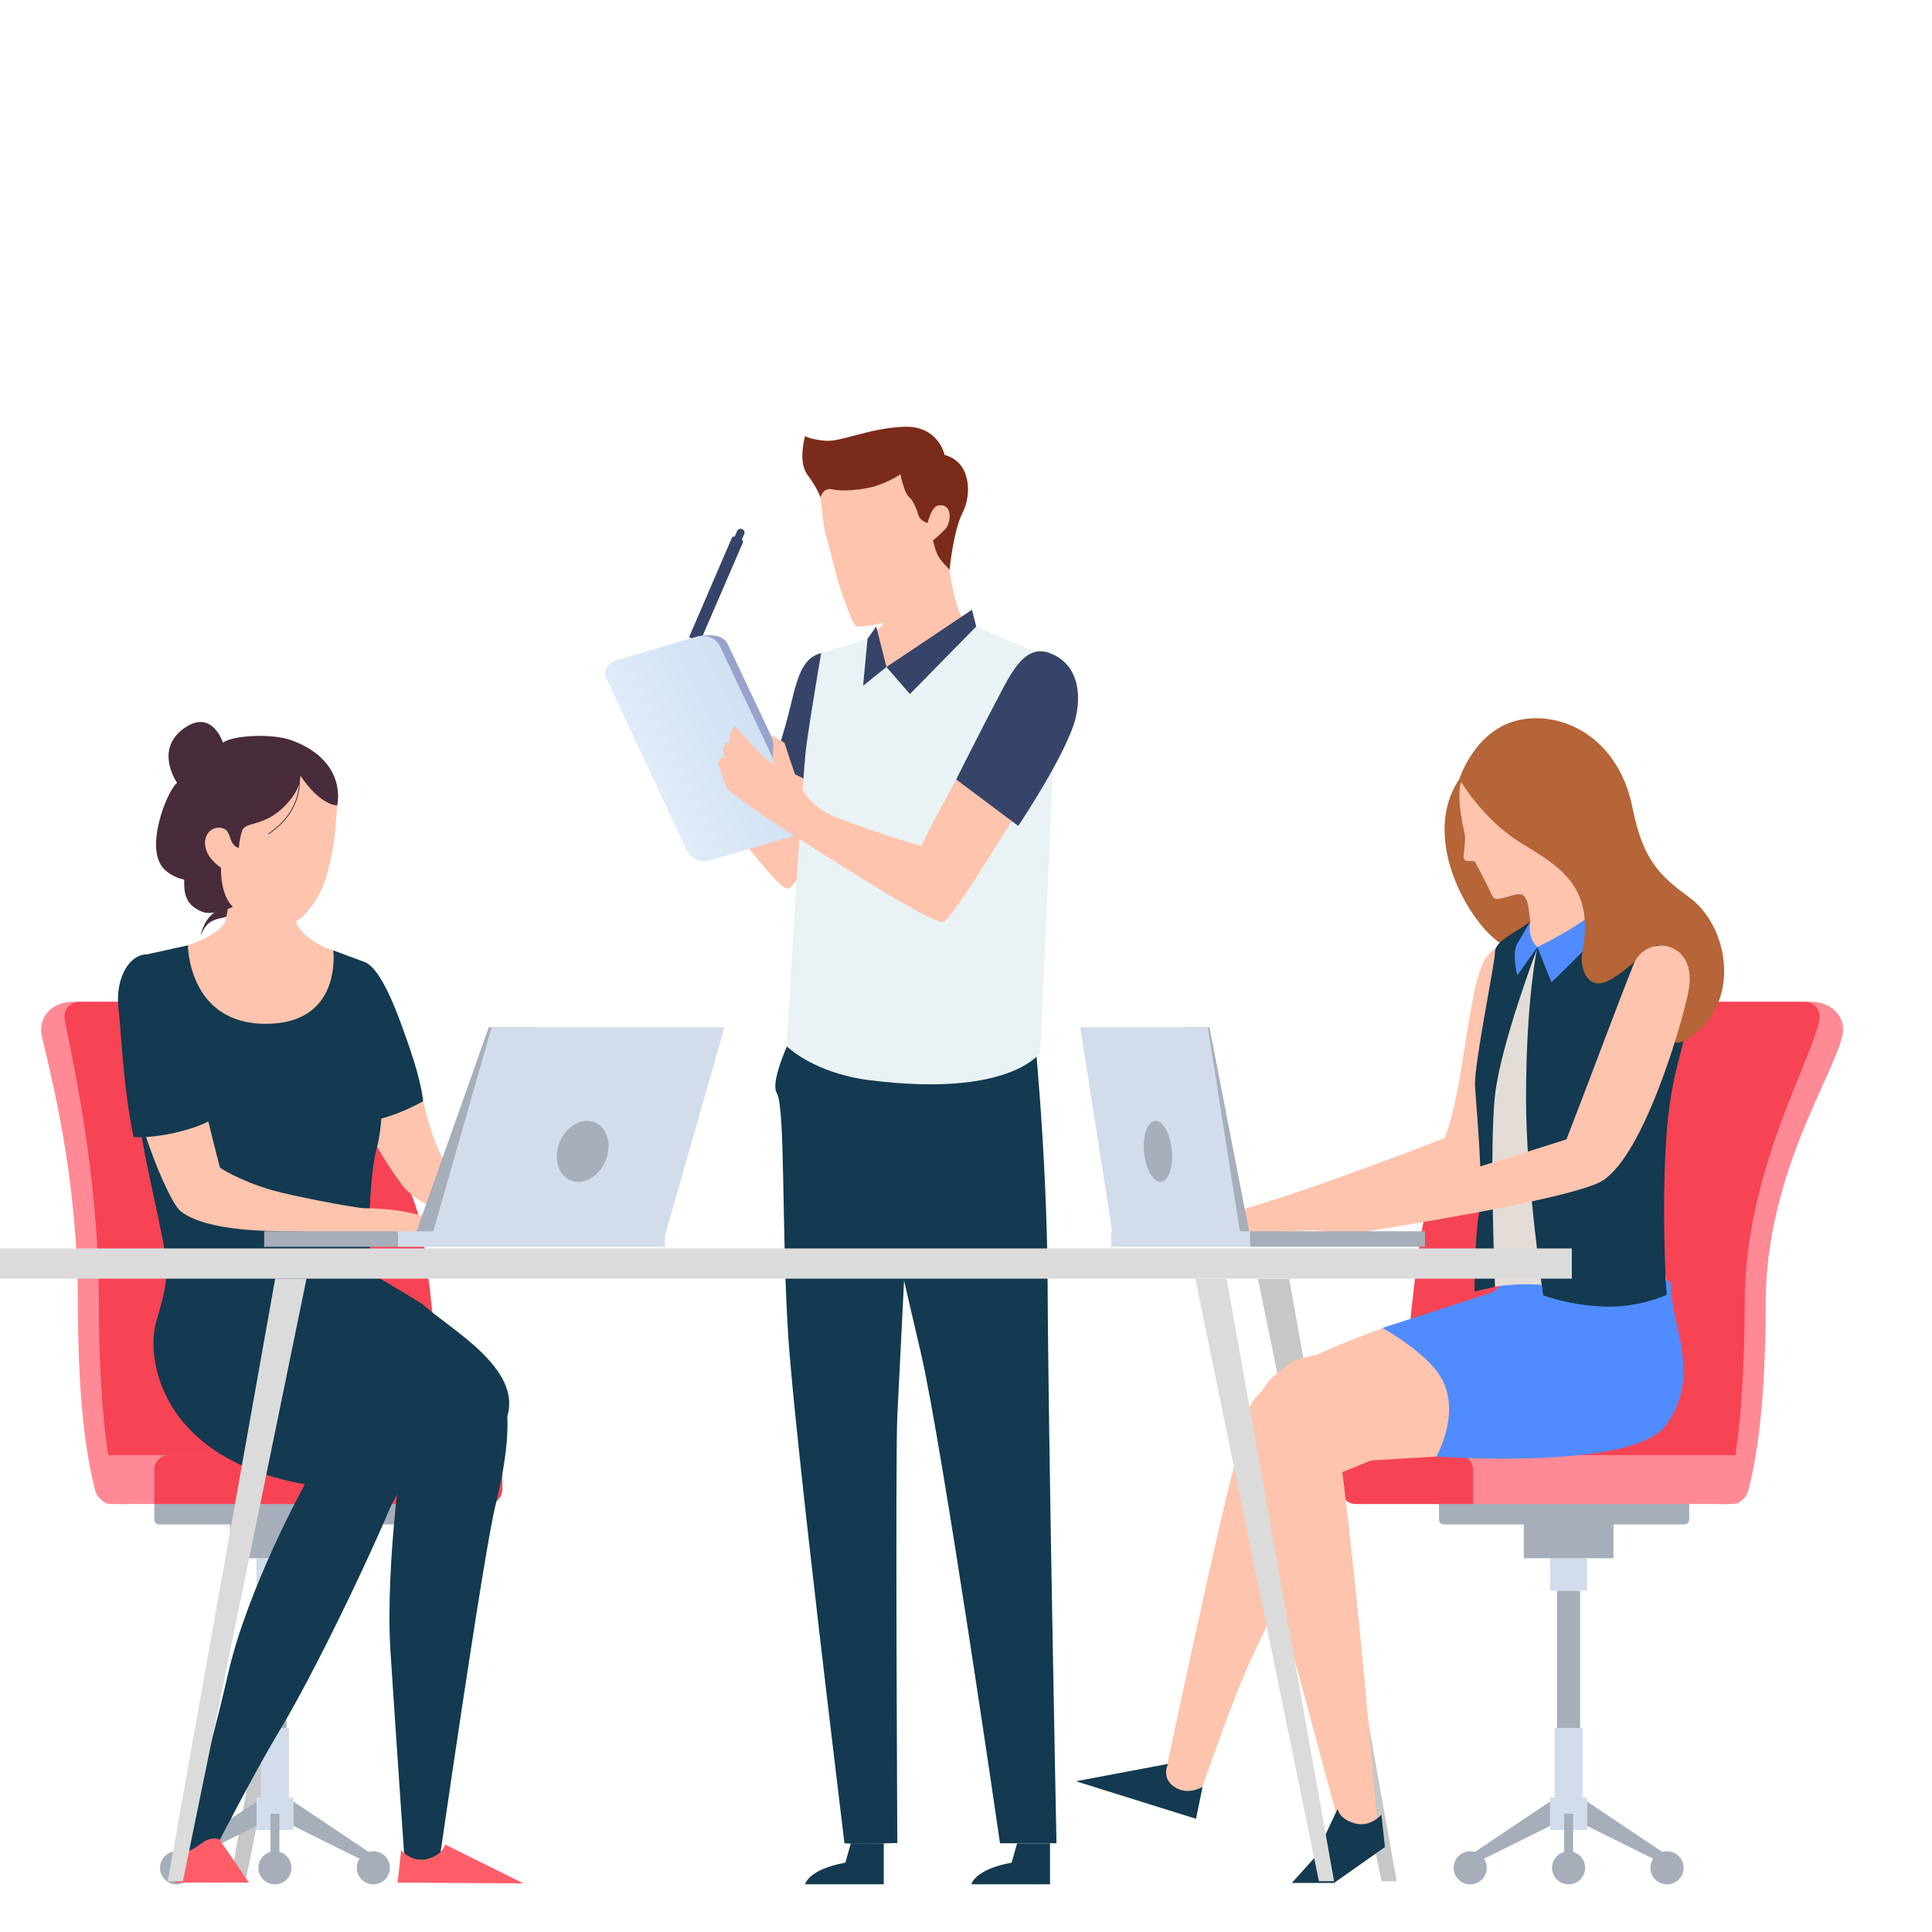 <?xml version="1.0" encoding="utf-8"?>
<!-- Generator: Adobe Illustrator 16.0.0, SVG Export Plug-In . SVG Version: 6.00 Build 0)  -->
<!DOCTYPE svg PUBLIC "-//W3C//DTD SVG 1.1//EN" "http://www.w3.org/Graphics/SVG/1.1/DTD/svg11.dtd">
<svg version="1.1" id="katman_1" xmlns="http://www.w3.org/2000/svg" xmlns:xlink="http://www.w3.org/1999/xlink" x="0px" y="0px"
	 width="600px" height="600px" viewBox="0 0 600 600" enable-background="new 0 0 600 600" xml:space="preserve">
<g>
	<g>
		<g>
			<g>
				<polygon fill="#C7C7C7" points="71.529,584.225 76.237,584.225 114.622,397.098 104.899,397.098 				"/>
				<polygon fill="#C7C7C7" points="433.741,584.225 429.035,584.225 390.647,397.098 400.37,397.098 				"/>
			</g>
			<g>
				<path fill="#482C3B" d="M65.325,284.456c-1.561,1.673-2.514,3.842-3.042,6.069c0.74-1.629,1.634-3.294,3.145-4.252
					c1.934-1.228,4.502-1.059,6.449-2.265c1.821-1.129,2.755-3.229,3.584-5.203c-1.589,1.185-3.054,2.378-4.981,2.886
					C68.48,282.218,66.773,282.901,65.325,284.456z"/>
				<g>
					<g>
						<g>
							<rect x="81.813" y="494.005" fill="#A6AEBA" width="7.147" height="69.26"/>
							<rect x="79.643" y="483.922" fill="#D2DCEB" width="11.489" height="10.083"/>
							<rect x="81.048" y="536.608" fill="#D2DCEB" width="8.677" height="21.615"/>
							<rect x="79.643" y="558.224" fill="#D2DCEB" width="11.489" height="10.082"/>
							<rect x="71.461" y="464.831" fill="#A6AEBA" width="27.854" height="19.091"/>
							<path fill="#A6AEBA" d="M49.411,473.42h74.736c0.82,0,1.483-0.664,1.483-1.483v-11.329c0-0.817-0.664-1.48-1.483-1.48H49.411
								c-0.82,0-1.483,0.663-1.483,1.48v11.329C47.928,472.756,48.591,473.42,49.411,473.42z"/>
							<polygon fill="#A6AEBA" points="57.706,577.938 79.643,567.063 79.643,559.479 54.827,576.112 							"/>
							<circle fill="#A6AEBA" cx="54.827" cy="580.07" r="5.14"/>
							<circle fill="#A6AEBA" cx="85.387" cy="580.07" r="5.14"/>
							<polygon fill="#A6AEBA" points="113.067,577.938 91.131,567.063 91.131,559.479 115.948,576.112 							"/>
							<circle fill="#A6AEBA" cx="115.947" cy="580.07" r="5.14"/>
							<rect x="83.996" y="563.265" fill="#A6AEBA" width="2.783" height="16.74"/>
						</g>
					</g>
					<path fill="#FF8A95" d="M35.008,466.954c-2.571,0.083-4.859-1.636-5.465-4.135c-1.878-7.74-5.289-22.191-5.365-58.304
						c-0.085-39.847-8.366-70.147-11.218-82.92c-0.792-3.542,0.807-7.175,3.953-8.984l0,0c1.701-0.979,3.629-1.494,5.591-1.494
						h69.241c0,0,28.463,50.914,32.198,68.361c3.731,17.449,8.947,84.418,8.947,84.418L35.008,466.954z"/>
					<path fill="#F74455" d="M37.266,467.088c0,0-6.468-12.679-6.575-62.572c-0.088-41.085-8.25-74.929-10.606-87.993
						c-0.51-2.824,1.66-5.405,4.53-5.405h73.642c0,0,28.466,50.914,32.198,68.361c3.732,17.449,8.95,84.418,8.95,84.418
						L37.266,467.088z"/>
					<path fill="#FF8A95" d="M34.34,467.088h70.096v-15.177H30.752v11.591C30.752,465.482,32.359,467.088,34.34,467.088z"/>
					<path fill="#F74455" d="M47.928,467.088h103.589c2.479,0,4.492-2.01,4.492-4.491v-6.193c0-2.481-2.013-4.492-4.492-4.492H52.42
						c-2.481,0-4.492,2.011-4.492,4.492V467.088z"/>
				</g>
				<path fill="#FEC4AD" d="M58.351,293.58c0,0,10.71-3.391,11.788-8.053c0.875-3.786,2.274-15.545,2.274-15.545h18.68
					c0,0-0.715,10.506,0,13.909c1.777,8.46,12.39,11.247,12.39,11.247l1.516,26.428l-27.535,23.084l-26.566-26.692L58.351,293.58z"
					/>
				<path id="XMLID_98_" fill="#FEC4AD" d="M101.065,241.171c4.709,6.282,3.75,7.171,3.103,15.828
					c-0.554,7.441-2.455,14.59-3.713,17.82c-1.27,3.261-7.913,17.288-19.752,12.168c-6.554-2.833-13.991-9.814-16.135-14.614
					c-1.573-3.521-2.404-9.867-2.526-15.728c-0.121-5.757-0.149-13.224,0.057-17.518C62.826,223.962,92.449,229.676,101.065,241.171
					z"/>
				<g>
					<path fill="#133A50" d="M131.896,419.328c10.2-2.21,15.881,1.07,21.99,8.401c6.11,7.332,3.665,25.047,0,39.709
						c-3.667,14.663-17.718,112.344-17.718,112.344h-10.384c0,0-2.667-38.489-4.501-66.591c-1.833-28.103,4.442-68.355,4.442-68.355
						l-39.653-25.508C86.072,419.328,122.737,421.314,131.896,419.328z"/>
					<path fill="#133A50" d="M131.408,405.175c7.788,7.271,30.71,19.529,26.134,34.683l-30.704,13.013
						c0,0-31.2-11.312-40.767-33.542c-9.568-22.23-9.568-22.23-9.568-22.23l20.559-8.18L131.408,405.175z"/>
					<path fill="#133A50" d="M108.984,424.712c5.646,4.077,20.909,10.794,17.854,28.158c-1.559,8.853-26.521,62.338-40.155,84.814
						c-6.95,11.456-19.328,35.436-19.328,35.436l-11.606,2.773c0,0,8.94-29.101,15.05-55.982
						c6.109-26.879,23.895-58.97,23.895-58.97s-13.135-8.867-22.911-13.142c-9.774-4.278-15.035-6.019-0.373-20.07
						C86.072,413.679,97.986,416.77,108.984,424.712z"/>
					<path fill="#FEC4AD" d="M131.408,342.004c1.601,6.733,3.589,13.3,6.029,17.56c2.439,4.257,52.796,22.814,52.796,22.814h-29.411
						c0,0-28-3.676-35.989-14.405c-7.986-10.73-15.397-25.969-15.397-25.969H131.408z"/>
					<path fill="#133A50" d="M113.372,298.813c5.209,2.315,10.021,15.474,13.865,26.688c3.847,11.212,4.171,16.502,4.171,16.502
						s-13.458,7.694-20.595,5.771c0,0-6.782-24.357-2.11-36.658C113.372,298.813,113.372,298.813,113.372,298.813z"/>
					<path fill="#133A50" d="M87.408,406.055c14.672-0.589,29.335-0.942,44-0.88c-7.127-4.622-13.418-7.842-14.789-9.214
						c-3.054-3.054-2.018-30.264,0.228-38.719c2.244-8.454,2.107-18.247,0.482-22.608c-1.622-4.361-3.957-35.82-3.957-35.82
						l-9.89-3.676c0,0,3.033,22.819-20.95,22.819c-24.078,0-24.182-24.377-24.182-24.377l-15.348,3.399
						c0,0-1.133,29.717-0.563,43.202c0.57,13.482,6.976,36.844,8.808,49.061c1.427,9.51-1.213,15.324-3.032,22.328
						C60.427,406.767,73.839,405.586,87.408,406.055z"/>
					<path fill="#FF5E69" d="M68.075,571.146c-3.297-0.659-4.464,0.658-7.43,2.637c-2.968,1.979-6.265,1.979-6.265,1.979v8.902
						h22.927L68.075,571.146z"/>
					<path fill="#FF5E69" d="M138.165,572.795c0,0-0.334,3.088-5.279,4.479c-4.944,1.393-8.31-2.693-8.31-2.693l-1.095,10.083
						l39.076,0.238L138.165,572.795z"/>
				</g>
				<path fill="#FEC4AD" d="M138.854,380.052c-4.391-0.522-8.605-4.627-25.605-4.83c-3.054-0.037-23.248-3.975-28.711-5.587
					c-10.729-3.161-16.206-6.992-16.206-6.992s-6.231-23.23-8.61-37.966c-6.91-0.758-13.804-1.644-20.652-2.803
					c-0.245,18.4,12.79,51.115,17.13,54.379c8.448,6.354,28.297,6.039,33.065,6.125c11.042,0.201,58.095,1.47,58.095,1.47
					S150.988,381.494,138.854,380.052z"/>
				<path fill="#133A50" d="M65.269,347.947c0,0-6.261-36.766-8.074-40.632c-9.377-19.994-22.259-9.34-20.369,6.131
					c0.806,6.588,1.318,23.61,4.649,39.687C48.964,353.545,60.07,350.938,65.269,347.947z"/>
				<g>
					<polygon fill="#A6AEBA" points="128.833,383.848 147.364,383.848 165.89,319.019 151.803,319.019 					"/>
					<polygon fill="#D2DCEB" points="134.152,383.848 206.468,383.848 224.996,319.019 152.68,319.019 					"/>
					<rect x="123.513" y="382.378" fill="#D2DCEB" width="82.955" height="4.835"/>
					<rect x="82.036" y="382.378" fill="#A6AEBA" width="41.477" height="4.835"/>
					<path fill="#A6AEBA" d="M173.868,354.586c-2.09,4.961-0.618,10.323,3.291,11.974c3.911,1.646,8.778-1.04,10.871-6.003
						c2.091-4.961,0.619-10.323-3.29-11.973C180.829,346.936,175.961,349.622,173.868,354.586z"/>
				</g>
				<path fill="#133A50" d="M48.217,411.569c-2.729,13.147,3.73,41.871,46.477,49.372l24.383,9.879c0,0,9.706-10.914,6.648-25.984
					c-3.054-15.07-20.172-20.81-31.451-39.039c0,0-17.718-7.41-29.104-3.442C53.782,406.322,48.217,411.569,48.217,411.569z"/>
				<path fill="#482C3B" d="M104.714,250.139c0,0-5.143,0.201-11.462-9.322c0,0,0.682,4.313-5.465,10.121
					c-6.146,5.807-11.661,4.237-12.585,7.04c-0.926,2.805-1.012,5.326-1.012,5.326s-1.03-0.013-2.028-1.518
					c-0.658-0.993-0.993-3.408-2.109-4.147c-2.807-1.859-7.63,0.633-6.084,6.096c0.964,3.41,4.649,5.693,4.649,5.693
					c-0.071,9.326,3.736,12.193,3.736,12.193s-6.317,2.865-9.53,1.552c-4.619-1.889-5.792-4.785-5.623-10.007
					c0,0-3.48-0.536-6.179-3.213c-6.438-6.39,0.988-24.592,3.97-26.842c0,0-7.041-9.971,1.807-16.668
					c8.975-6.794,12.444,4.189,12.444,4.189c2.978-2.249,15.202-3.007,21.426-0.686
					C108.205,236.483,104.714,250.139,104.714,250.139z"/>
				<path fill="none" stroke="#482C3B" stroke-width="0.25" stroke-miterlimit="10" d="M92.844,240.715
					c0.55,3.561,0.026,11.833-9.513,18.308"/>
			</g>
			<g>
				<g>
					<g>
						<rect x="483.569" y="494.005" fill="#A6AEBA" width="7.147" height="69.26"/>
						<rect x="481.398" y="483.922" fill="#D2DCEB" width="11.489" height="10.083"/>
						<rect x="482.804" y="536.608" fill="#D2DCEB" width="8.676" height="21.615"/>
						<rect x="481.398" y="558.224" fill="#D2DCEB" width="11.489" height="10.082"/>
						<rect x="473.216" y="464.831" fill="#A6AEBA" width="27.854" height="19.091"/>
						<path fill="#A6AEBA" d="M523.118,473.42h-74.735c-0.818,0-1.482-0.664-1.482-1.483v-11.329c0-0.817,0.664-1.48,1.482-1.48
							h74.735c0.819,0,1.483,0.663,1.483,1.48v11.329C524.602,472.756,523.938,473.42,523.118,473.42z"/>
						<polygon fill="#A6AEBA" points="514.825,577.938 492.888,567.063 492.888,559.479 517.702,576.112 						"/>
						<circle fill="#A6AEBA" cx="517.702" cy="580.07" r="5.141"/>
						<circle fill="#A6AEBA" cx="487.143" cy="580.07" r="5.14"/>
						<polygon fill="#A6AEBA" points="459.461,577.938 481.398,567.063 481.398,559.479 456.584,576.112 						"/>
						<path fill="#A6AEBA" d="M451.443,580.07c0,2.837,2.3,5.14,5.141,5.14c2.837,0,5.136-2.303,5.136-5.14
							c0-2.839-2.299-5.141-5.136-5.141C453.743,574.93,451.443,577.231,451.443,580.07z"/>
						<rect x="485.751" y="563.265" fill="#A6AEBA" width="2.784" height="16.74"/>
					</g>
				</g>
				<path fill="#FF8A95" d="M537.521,466.954c2.573,0.083,4.858-1.636,5.467-4.135c1.877-7.74,5.287-22.191,5.365-58.304
					c0.086-39.847,20.97-70.147,23.823-82.92c0.793-3.542-0.806-7.175-3.951-8.984l0,0c-1.702-0.979-3.63-1.494-5.593-1.494h-81.849
					c0,0-28.463,50.914-32.195,68.361c-3.731,17.449-8.949,84.418-8.949,84.418L537.521,466.954z"/>
				<path fill="#F74455" d="M535.263,467.088c0,0,6.47-12.679,6.574-62.572c0.088-41.085,20.858-74.929,23.214-87.993
					c0.508-2.824-1.66-5.405-4.529-5.405h-86.25c0,0-28.464,50.914-32.196,68.361c-3.734,17.449-8.95,84.418-8.95,84.418
					L535.263,467.088z"/>
				<g>
					<path fill="#FF8A95" d="M538.191,467.088h-92.77v-15.177h96.356v11.591C541.778,465.482,540.172,467.088,538.191,467.088z"/>
					<path fill="#F74455" d="M457.461,467.088h-36.446c-2.482,0-4.493-2.01-4.493-4.491v-6.193c0-2.481,2.011-4.492,4.493-4.492
						h31.954c2.481,0,4.492,2.011,4.492,4.492V467.088z"/>
				</g>
			</g>
			<g>
				<path fill="#FEC4AD" d="M462.497,296.139c-6.671,6.64-7.124,40.004-13.87,57.322c0,0-45.985,17.981-66.948,23.26l7.276,7.668
					c0,0,62.309-14.977,70.212-20.234c12.079-8.036,19.101-40.549,20.252-56.812C480.57,291.079,469.466,289.199,462.497,296.139z"
					/>
				<path fill="#FEC4AD" d="M386.792,377.923l-5.113-1.202c0,0-10.516-0.96-13.881-1.442c-3.367-0.48-7.395,3.368-11.994,4.811
					c-4.596,1.44-9.054,4.3-9.054,4.3h3.673l7.493,1.229l6.755-1.229c0,0,8.05-0.747,12.682,0c4.632,0.75,11.603,0,11.603,0
					L386.792,377.923z"/>
			</g>
			<g>
				<path fill="#FEC4AD" d="M432.304,411.551c-14.271,4.728-31.77,12.31-36.894,17.078c-5.127,4.77-15.223,11.537-7.081,37.736
					c5.204,16.737,27.886,101.537,27.886,101.537l11.492-2.046c0,0-4.082-49.134-8.173-85.891
					c-1.981-17.819-2.656-22.789-2.656-22.789l15.426-6.28c19.555-8.037,12.854-41.621,12.854-41.621L432.304,411.551z"/>
				<path fill="#FEC4AD" d="M400.357,423.51c-5.123,4.769-8.746,3.172-16.439,29.507c-4.916,16.826-22.843,101.687-22.843,101.687
					l10.712,4.647c14.479-40.564,14.462-40.523,31.379-73.445c8.194-15.947,11.637-31.699,11.637-31.699l31.278-1.877
					c19.554-8.036,12.853-36.578,12.853-36.578S405.484,418.741,400.357,423.51z"/>
				<path fill="#508CFF" d="M518.843,398.28c0,13.702,9.92,28.841-1.576,44.422c-10.396,14.093-71.186,9.627-71.186,9.627
					s8.575-14.85,0.433-26.091c-5.204-7.189-17.2-13.839-17.2-13.839l34.006-10.984l27.301-21.206L518.843,398.28z"/>
				<path fill="#B56537" d="M484.73,293.114c-1.839,6.248-14.882,6.128-24.509-5.545c-9.63-11.67-16.606-31.561-6.998-45.614
					c9.607-14.054,22.461,13.165,26.838,27.639C484.438,284.069,484.73,293.114,484.73,293.114z"/>
				<path fill="#FEC4AD" d="M454.383,241.76c-2.582,3.067-0.11,14.75,0.342,16.486c0.876,3.354-0.827,7.976,0.146,8.753
					c0.974,0.778,1.459,0.146,3.113,0.536c0.176,0.04,4.701,8.917,5.501,10.757c1.219,2.799,7.783-2.161,9.77-0.059
					c1.44,1.523,1.501,4.345,1.988,7.847l-3.836,15.494l31.317-6.029c0,0-9.142-13.616-11.477-19.84
					c-2.335-6.225,0.584-13.033-0.195-21.397c-0.779-8.364-4.511-19.115-16.34-20.229
					C464.403,233.104,457.496,238.064,454.383,241.76z"/>
				<path fill="#E4DDD7" d="M464.288,399.627c0,0,7.954-1.743,20.98,0c13.029,1.745,32.335-1.907,32.335-1.907
					s-7.911-40.797-7.426-59.298c0.486-18.502,1.948-38.466,1.948-38.466l-34.693-5.841c0,0-8.397,3.004-13.145,16.553
					C459.541,324.217,460.27,382.667,464.288,399.627z"/>
				<path fill="#133A50" d="M475.242,286.079c-2.557,2.557-10.954,5.843-10.954,9.495s-6.572,35.057-6.208,41.629
					c0.364,6.576,2.778,31.548,1.316,39.218c-1.458,7.668-1.458,24.667-1.458,24.667l6.35-1.461c0,0-1.826-43.435,0-59.499
					c1.826-16.069,13.145-45.649,13.145-45.649l-4.26-1.462L475.242,286.079z"/>
				<path fill="#133A50" d="M487.865,294.479l-10.433-0.364c0,0-3.51,16.066-3.51,47.005c0,26.046,5.336,61.157,5.336,61.157
					s8.082,3.125,19.039,3.491c10.955,0.364,19.306-3.652,19.306-3.652s-1.825-25.474,0-50.304
					c1.826-24.833,8.465-30.479,7.183-46.742c-2.129-26.977-26.539-17.53-26.539-17.53L487.865,294.479z"/>
				<path fill="#508CFF" d="M477.433,294.115c0,0,16.799-8.036,19.356-13.148c0,0,1.825,4.382,1.458,6.573
					c-0.363,2.191-16.432,17.53-16.432,17.53L477.433,294.115z"/>
				<path fill="#B56537" d="M491.349,296.031c4.12-20.734-6.907-26.83-18.968-34.222s-19.157-19.855-19.157-19.855
					s4.669-15.173,18.284-18.285c13.616-3.112,31.01,5.379,35.403,26.844c3.115,15.218,7.188,20.582,17.505,28.011
					c12.449,8.962,16.174,31.8,1.652,42.81c-13.431,10.181-5.668-14.002-10.649-27.575c-0.844-2.297-11.29,9.379-17.121,11.312
					C492.176,307.096,490.688,299.367,491.349,296.031z"/>
				<path fill="#508CFF" d="M475.242,286.079c0,0-1.094,5.112,2.19,8.036l-6.208,8.762c0,0-1.825-6.937,0-9.86
					C473.051,290.096,475.242,286.079,475.242,286.079z"/>
				<path fill="#133A50" d="M415.414,561.758c0,0,0.334,3.087,5.279,4.479c4.945,1.396,8.31-2.69,8.31-2.69l1.095,10.082
					l-15.792,11.135h-13.118l7.098-7.877L415.414,561.758z"/>
				<path fill="#133A50" d="M362.768,547.788c0,0-2.324,4.324,1.962,7.156c4.286,2.833,8.736-0.034,8.736-0.034l-2.027,9.937
					l-37.295-11.666L362.768,547.788z"/>
				<g>
					<path fill="#FEC4AD" d="M507.426,299.273c-3.606,8.693-14.189,37.245-20.939,54.563c0,0-49.002,15.699-69.965,20.979
						l7.277,7.667c0,0,59.771-9.15,72.732-15.192c13.15-6.129,25.604-48.271,27.816-59.334
						C527.544,291.968,511.317,289.886,507.426,299.273z"/>
					<path fill="#FEC4AD" d="M421.636,376.017l-5.114-1.201c0,0-10.516-0.965-13.88-1.443c-3.368-0.482-7.395,3.364-11.994,4.808
						c-4.597,1.443-9.055,4.303-9.055,4.303h3.674l7.491,1.229l6.756-1.229c0,0,8.051-0.747,12.683,0c4.631,0.746,11.603,0,11.603,0
						L421.636,376.017z"/>
				</g>
			</g>
			<g>
				<path fill="#364469" d="M227.295,167.025l-13.294,30.828l3.408,1.47l13.303-30.844c0.153-0.352-0.013-0.759-0.366-0.909
					c-0.715-0.301-1.433-0.604-2.147-0.906C227.848,166.515,227.445,166.677,227.295,167.025z"/>
				<path fill="#364469" d="M227.384,174.56l-2.22-0.958l3.729-8.648c0.266-0.613,0.974-0.896,1.588-0.632l0,0
					c0.613,0.265,0.896,0.976,0.632,1.587L227.384,174.56z"/>
			</g>
			<g>
				<path fill="#FEC4AD" d="M262.241,240.218c0,0-13.07,35.902-17.825,35.731c-3.574-0.13-27.467-32.792-31.312-38.446
					c-3.845-5.652-11.309-18.939-11.309-18.939l9.726-3.024c0,0,16.735,20.155,21.029,23.773c4.297,3.618,6.107,4.976,6.107,4.976
					l4.977-13.595L262.241,240.218z"/>
				<path fill="#364469" d="M255.01,202.813c-5.263,1.4-7.079,6.084-9.341,15.751c-2.262,9.668-5.55,18.792-5.55,18.792
					l17.308,8.062c0,0,3.122-17.186,4.275-28.042C262.856,206.522,259.604,201.591,255.01,202.813z"/>
				<path fill="#133A50" d="M326.096,572.474v12.715h-24.435c0,0,0.919-4.603,12.505-6.726l1.706-5.989H326.096z"/>
				<path fill="#133A50" d="M274.459,572.474v12.715h-24.434c0,0,0.918-4.603,12.505-6.726l1.705-5.989H274.459z"/>
				<path fill="#133A50" d="M320.755,316.122c0,0,4.447,40.422,4.603,83.85c0.157,43.429,2.743,172.469,2.743,172.469h-17.537
					c0,0-18.084-124.697-24.657-152.615c-6.575-27.916-23.666-103.183-23.666-103.183L320.755,316.122z"/>
				<path fill="#FEC4AD" d="M293.794,169.311c0,0,1.135,8.841,2.066,13.339c0.929,4.498,1.708,6.868,2.394,8.243
					c1.521,3.045,10.848,12.32,10.848,12.32s-29.077,15.351-37.625,15.351s-5.553-17.147-5.553-17.147s9.322-7.366,10.709-11.089
					c1.389-3.722,2.165-14.502,2.165-14.502L293.794,169.311z"/>
				<path fill="#133A50" d="M282.619,360.479c0,0-3.288,66.172-3.944,79.201c-0.659,13.026,0,132.695,0,132.695
					s-16.435,0.444-16.435,0s-15.493-126.188-17.501-158.289c-2.007-32.105-0.833-70.163-3.496-74.604
					c-2.667-4.438,7.193-23.149,7.193-23.149l23.259,6.206L282.619,360.479z"/>
				<path fill="#E9F2F4" d="M303.18,194.57l29.894,12.896c0,0-5.911,24.196-6.238,33.813c-0.329,9.616-3.778,85.583-3.778,85.583
					s-9.179,14.216-53.336,8.556c-17.03-2.185-25.401-10.484-25.401-10.484s4.776-83.655,6.091-93.271
					c1.314-9.616,4.6-28.849,4.6-28.849l14.403-4.432l5.879,8.766L303.18,194.57z"/>
				<path fill="none" stroke="#AEBFDE" stroke-width="0.25" stroke-miterlimit="10" d="M267.576,320.587"/>
				<path fill="none" stroke="#AEBFDE" stroke-width="0.25" stroke-miterlimit="10" d="M275.292,207.147"/>
				<polygon fill="#364469" points="301.846,189.358 275.292,207.147 282.592,215.541 303.18,194.57 				"/>
				<polygon fill="#364469" points="275.292,207.147 268.047,212.963 269.413,198.381 272.125,194.57 				"/>
				<g>
					<path id="XMLID_60_" fill="#97A3CC" d="M247.305,259.288l-25.529,7.375c-2.622,0.743-5.666-0.606-6.811-3.009l-24.861-53.116
						c-1.133-2.383,0.04-4.923,2.634-5.678l25.305-7.475c4.607-0.452,6.909,0.447,8.079,2.891l24.917,52.713
						C252.22,255.454,251.77,257.182,247.305,259.288z"/>
					
						<linearGradient id="XMLID_2_" gradientUnits="userSpaceOnUse" x1="432.571" y1="200.531" x2="499.176" y2="199.83" gradientTransform="matrix(0.923 -0.32 0.451 0.927 -314.426 200.473)">
						<stop  offset="0" style="stop-color:#EEF4FB"/>
						<stop  offset="0.311" style="stop-color:#E3EDF8"/>
						<stop  offset="1" style="stop-color:#CFE1F3"/>
					</linearGradient>
					<path id="XMLID_55_" fill="url(#XMLID_2_)" d="M245.865,259.82l-25.653,7.424c-2.637,0.75-5.696-0.601-6.845-3.011
						l-24.957-53.354c-1.138-2.39,0.046-4.939,2.658-5.697l25.437-7.499c2.738-0.795,5.921,0.555,7.097,3.016l25.128,53.197
						C249.915,256.381,248.627,259.036,245.865,259.82z"/>
				</g>
				<g>
					<path fill="#FEC4AD" d="M319.957,245.532c0,0-23.736,39.396-26.903,40.752c-3.167,1.357-44.116-25.306-51.805-30.28
						c-7.689-4.976-14.125-9.866-15.085-10.658c-0.961-0.791-3.251-8.82-3.165-8.791c0.084,0.029,1.074-1.413,1.074-1.413
						l1.018,0.537l-0.538-3.194l0.964-1.81l0.932,0.312l0.311-3.223l1.413-2.431c0,0,4.032,4.561,6.522,7.273
						c2.487,2.715,5.426,4.75,5.426,4.75s-0.228-4.297,0-5.202c0.225-0.905-0.452-3.844-0.452-3.844l3.968,2.384
						c0,0,3.496,11.026,4.173,11.897s2.487,7.655,11.986,11.273c17.005,6.477,26.448,8.914,26.448,8.914
						c-0.673-0.096,15.482-29.44,15.482-29.44L319.957,245.532z"/>
					<path fill="#364469" d="M334.194,222.353c-2.26,10.729-17.969,34.147-17.969,34.147l-19.271-14.438
						c0,0,7.544-15.085,11.755-22.987c4.662-8.748,9.007-19.374,17.252-16.273C333.921,205.796,336.005,213.759,334.194,222.353z"/>
				</g>
				<path fill="#FEC4AD" d="M260.011,146.687c-2.053,1.862-5.464,5.604-5.191,7.792c0.273,2.187,0.731,8.662,1.82,12.284
					c1.09,3.621,3.208,13.121,4.757,17.289c1.55,4.168,3.339,9.891,4.621,10.429c1.283,0.538,12.535-1.445,14.652-3.001
					c2.118-1.556,13.345-13.893,10.955-23.015c0,0,2.945,0.383,4.752-8.638c0.471-2.354-9.091-9.04-10.581-11.372
					c-3.611-5.668-16.793-1.206-20.563-0.915C261.464,147.831,260.011,146.687,260.011,146.687z"/>
				<path fill="#7B2B1A" d="M254.819,154.479c0,0,0.739-3.195,3.662-2.513c2.924,0.683,8.76,0.29,13.041-0.907
					c4.28-1.198,8.109-3.739,8.109-3.739s1.164,5.684,2.647,6.982c1.486,1.298,2.434,3.949,2.978,5.759
					c0.546,1.81,2.859,2.337,2.859,2.337s1.057-5.077,3.333-5.433c4.511-0.708,3.964,5.379,2.11,7.362
					c-1.858,1.982-3.807,3.505-3.807,3.505s0.535,2.612,1.445,4.509c0.911,1.897,3.7,4.539,3.7,4.539s1.188-12.109,4.053-17.662
					c2.865-5.553,2.688-15.771-5.583-17.921c0,0-1.891-9.226-12.76-8.762c-10.867,0.464-19.551,4.806-24.343,4.345
					c-4.792-0.46-6.214-1.451-6.214-1.451s-2.394,7.86,0.723,12.028S254.819,154.479,254.819,154.479z"/>
			</g>
			<g>
				<g>
					<polygon fill="#A6AEBA" points="388.201,383.848 378.04,383.848 367.878,319.019 375.604,319.019 					"/>
					<polygon fill="#D2DCEB" points="385.285,383.848 345.626,383.848 335.467,319.019 375.123,319.019 					"/>
					<rect x="345.093" y="382.378" fill="#D2DCEB" width="43.108" height="4.835"/>
					<rect x="388.201" y="382.378" fill="#A6AEBA" width="54.354" height="4.835"/>
					<path fill="#A6AEBA" d="M363.504,354.586c1.148,4.961,0.34,10.323-1.805,11.974c-2.144,1.646-4.813-1.04-5.959-6.003
						c-1.148-4.961-0.341-10.323,1.804-11.973C359.689,346.936,362.355,349.622,363.504,354.586z"/>
				</g>
			</g>
			<g>
				<rect y="387.717" fill="#DBDBDB" width="488.146" height="9.381"/>
				<g>
					<polygon fill="#DBDBDB" points="52.092,584.225 56.8,584.225 95.186,397.098 85.463,397.098 					"/>
					<polygon fill="#DBDBDB" points="414.306,584.225 409.599,584.225 371.211,397.098 380.936,397.098 					"/>
				</g>
			</g>
		</g>
	</g>
</g>
</svg>
